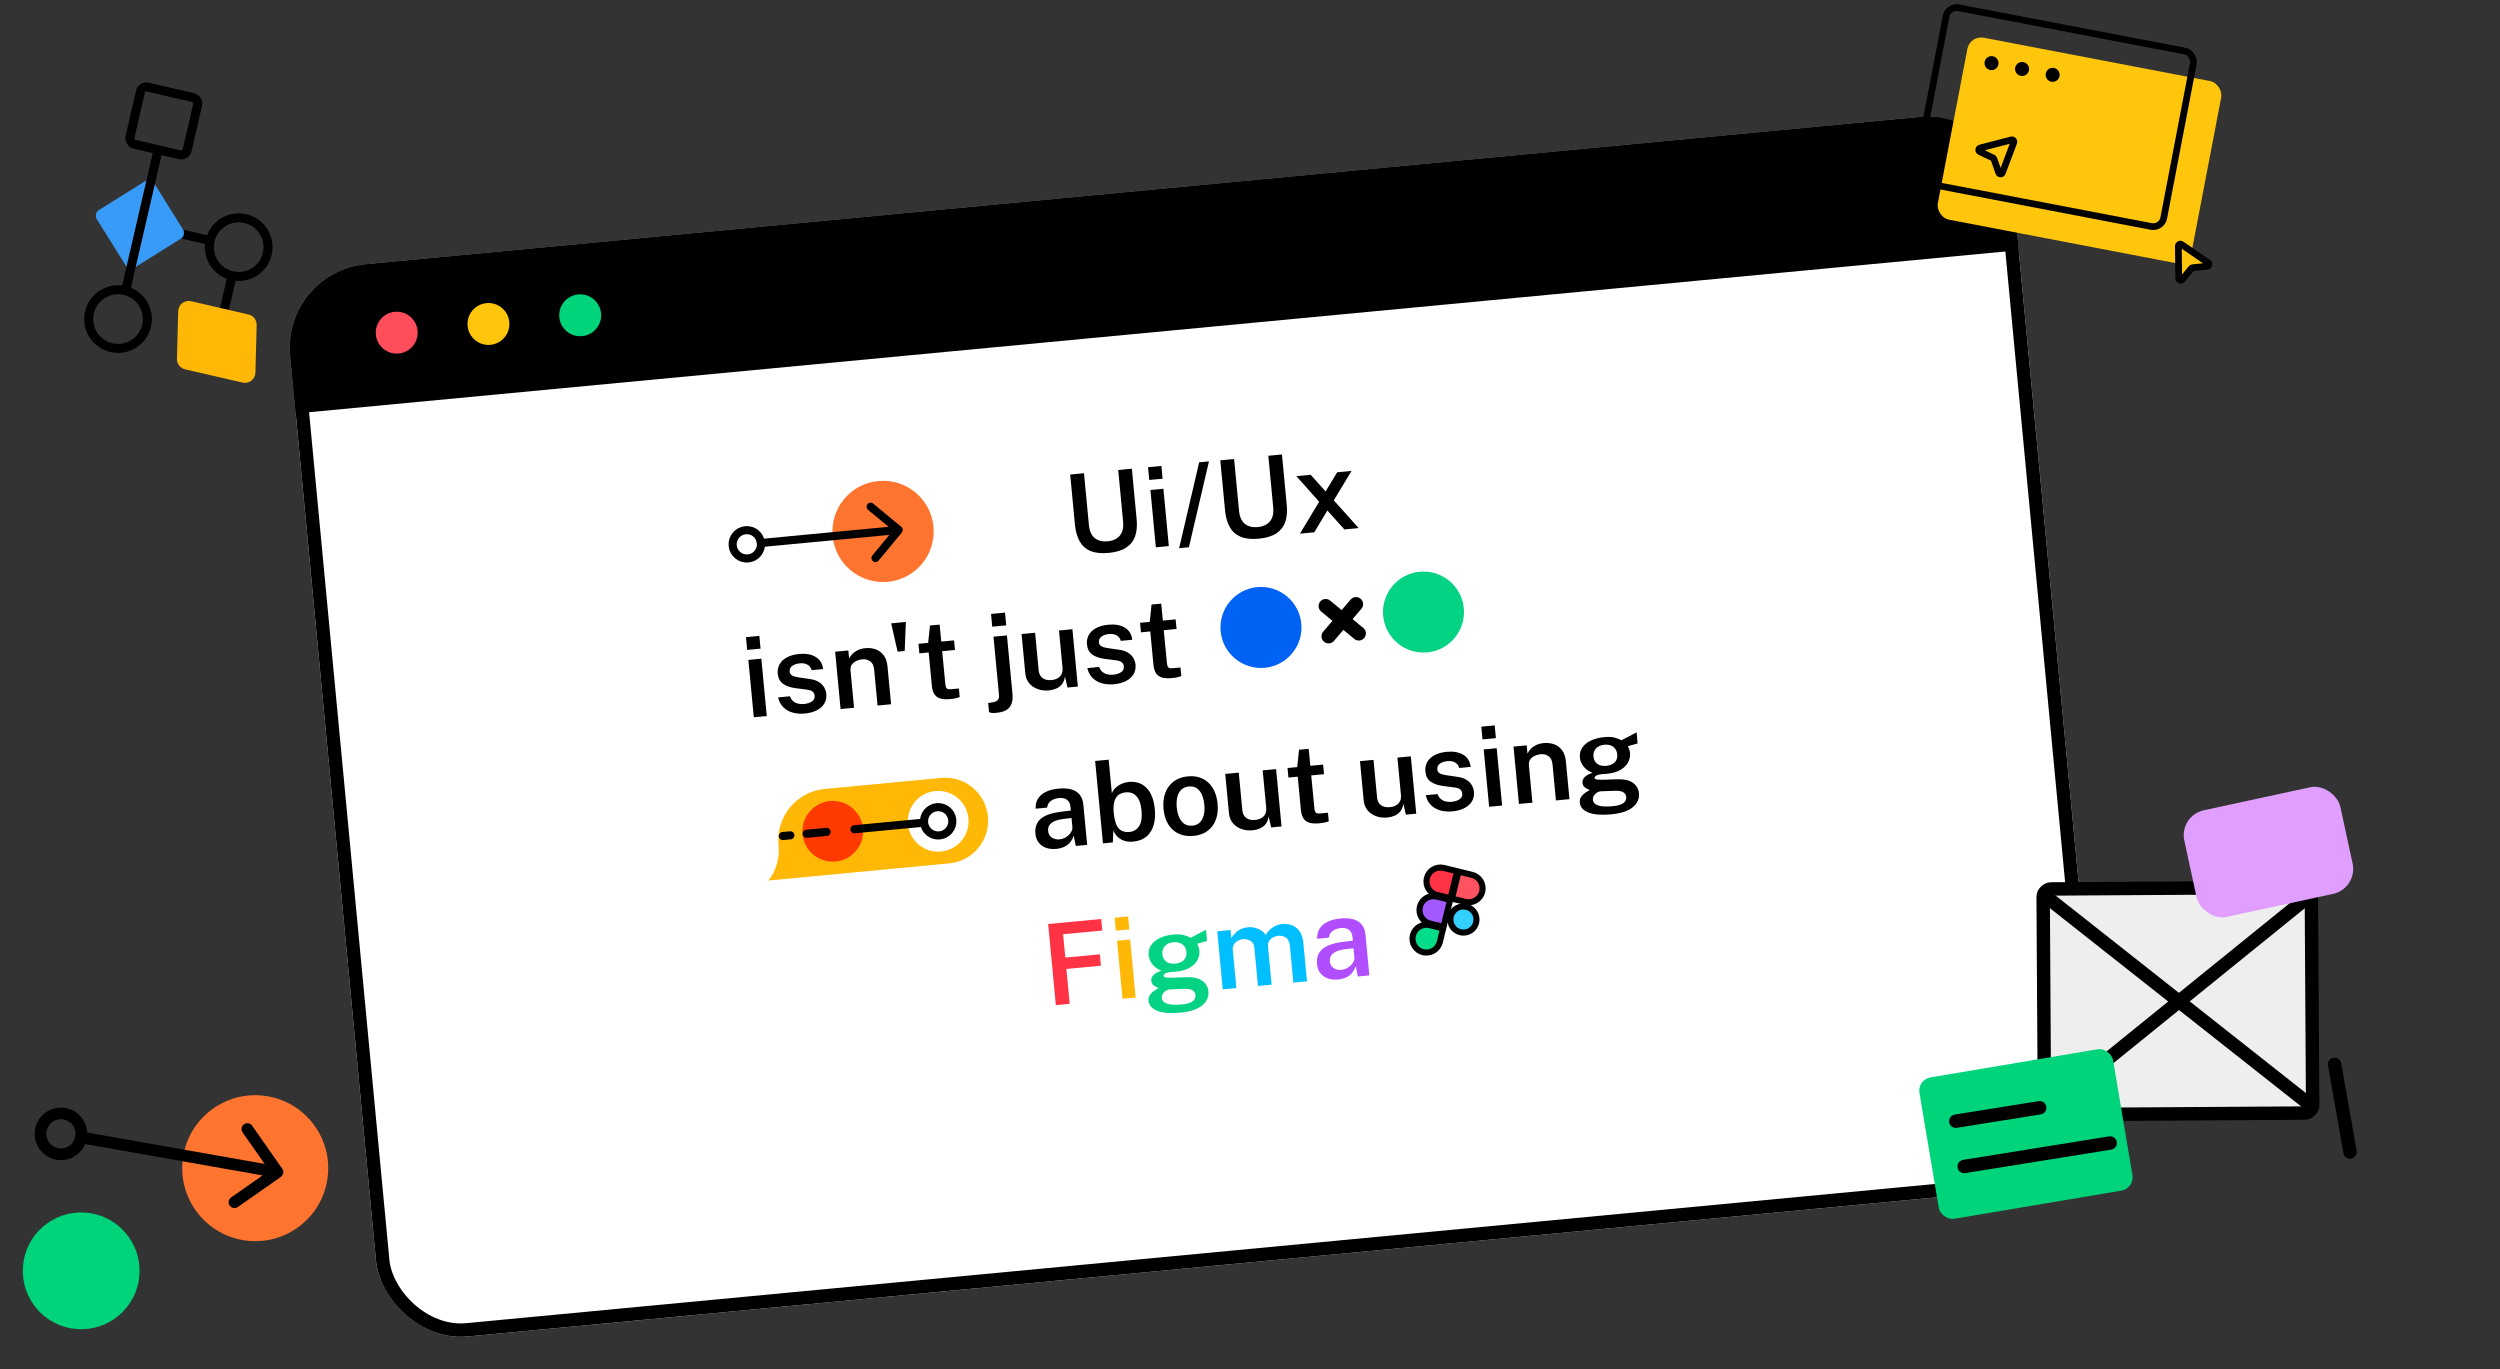 <svg width="745" height="408" viewBox="0 0 745 408" fill="none" xmlns="http://www.w3.org/2000/svg">
<rect x="0" y="0" width="745" height="408" fill="#333333" stroke="none"/>
<g clip-path="url(#clip0_589_252)">
<rect x="84.137" y="81.134" width="515.75" height="320.939" rx="24.976" transform="rotate(-5.413 84.137 81.134)" fill="white"/>
<path d="M86.493 105.998C85.192 92.266 95.269 80.079 109.001 78.778L572.723 34.837C586.455 33.535 598.642 43.613 599.943 57.345L601.575 74.564L88.125 123.217L86.493 105.998Z" fill="black"/>
<circle cx="118.224" cy="99.134" r="6.244" transform="rotate(-5.413 118.224 99.134)" fill="#FF4D5B"/>
<circle cx="145.56" cy="96.544" r="6.244" transform="rotate(-5.413 145.56 96.544)" fill="#FFC60B"/>
<circle cx="172.895" cy="93.954" r="6.244" transform="rotate(-5.413 172.895 93.954)" fill="#00D47B"/>
<path d="M338.729 154.838C338.909 156.733 338.754 158.387 338.266 159.8C337.776 161.203 336.888 162.332 335.602 163.187C334.326 164.031 332.586 164.557 330.383 164.765C328.18 164.974 326.366 164.779 324.942 164.181C323.528 163.57 322.453 162.605 321.717 161.285C320.979 159.954 320.518 158.309 320.332 156.348L318.916 141.409L323.031 141.019L324.486 156.371C324.661 158.222 325.242 159.545 326.229 160.341C327.227 161.135 328.502 161.459 330.056 161.312C331.102 161.213 331.993 160.934 332.727 160.475C333.462 160.016 334.001 159.371 334.345 158.538C334.687 157.694 334.799 156.65 334.681 155.405L333.227 140.053L337.292 139.668L338.729 154.838ZM346.691 145.647L348.31 162.733L344.443 163.1L342.824 146.013L346.691 145.647ZM346.097 138.85L346.457 142.651L342.474 143.029L342.114 139.228L346.097 138.85ZM351.385 163.359L357.347 137.768L360.272 137.491L354.294 163.083L351.385 163.359ZM383.462 150.599C383.641 152.494 383.487 154.148 382.998 155.561C382.509 156.964 381.621 158.093 380.335 158.948C379.059 159.792 377.319 160.318 375.116 160.527C372.912 160.735 371.099 160.541 369.675 159.942C368.261 159.331 367.186 158.366 366.449 157.046C365.712 155.716 365.25 154.07 365.065 152.109L363.649 137.171L367.764 136.781L369.218 152.132C369.394 153.983 369.975 155.306 370.962 156.102C371.96 156.896 373.235 157.22 374.788 157.073C375.835 156.974 376.726 156.695 377.46 156.236C378.195 155.778 378.734 155.132 379.077 154.299C379.42 153.455 379.532 152.411 379.414 151.166L377.959 135.815L382.024 135.429L383.462 150.599ZM404.891 157.372L400.627 157.776L395.556 152.121L391.654 158.626L387.391 159.03L393.109 149.518L386.317 141.892L390.581 141.488L395.036 146.451L398.479 140.739L402.759 140.334L397.471 149.105L404.891 157.372Z" fill="black"/>
<path d="M226.878 196.291L228.497 213.377L224.63 213.744L223.011 196.657L226.878 196.291ZM226.284 189.495L226.644 193.295L222.661 193.673L222.301 189.872L226.284 189.495ZM239.813 212.639C238.623 212.751 237.476 212.671 236.372 212.398C235.278 212.112 234.329 211.597 233.525 210.85C232.731 210.103 232.18 209.094 231.87 207.822L235.407 207.487C235.62 208.101 235.939 208.587 236.362 208.947C236.796 209.306 237.292 209.554 237.85 209.69C238.406 209.815 238.965 209.851 239.527 209.798C240.552 209.701 241.361 209.446 241.956 209.034C242.561 208.621 242.829 208.046 242.759 207.308C242.708 206.768 242.491 206.355 242.108 206.069C241.725 205.783 241.141 205.593 240.354 205.501L237.028 205.066C235.555 204.883 234.342 204.465 233.391 203.81C232.451 203.155 231.911 202.155 231.773 200.812C231.666 199.8 231.834 198.872 232.276 198.03C232.719 197.188 233.431 196.492 234.413 195.944C235.394 195.384 236.639 195.033 238.148 194.89C240.142 194.701 241.781 194.995 243.067 195.774C244.351 196.541 245.088 197.744 245.276 199.383L241.856 199.707C241.664 198.98 241.263 198.44 240.652 198.087C240.039 197.723 239.276 197.584 238.361 197.67C237.414 197.76 236.654 198.016 236.083 198.436C235.512 198.857 235.261 199.442 235.332 200.192C235.381 200.709 235.651 201.095 236.142 201.349C236.633 201.602 237.351 201.79 238.296 201.912L241.44 202.364C242.343 202.501 243.092 202.73 243.69 203.051C244.287 203.372 244.767 203.744 245.129 204.165C245.49 204.576 245.754 205.012 245.92 205.474C246.096 205.924 246.203 206.348 246.24 206.744C246.345 207.846 246.148 208.815 245.649 209.651C245.16 210.476 244.418 211.146 243.422 211.663C242.426 212.18 241.223 212.505 239.813 212.639ZM250.491 211.293L248.872 194.207L252.805 193.834L253.037 196.28C253.26 195.814 253.577 195.356 253.991 194.906C254.415 194.454 254.951 194.07 255.599 193.753C256.247 193.436 257.022 193.234 257.926 193.149C258.983 193.049 259.983 193.165 260.927 193.498C261.881 193.83 262.675 194.416 263.311 195.256C263.957 196.095 264.347 197.22 264.481 198.63L265.545 209.867L261.513 210.249L260.494 199.491C260.388 198.368 260 197.565 259.332 197.084C258.663 196.591 257.86 196.39 256.924 196.478C256.285 196.539 255.69 196.706 255.138 196.981C254.585 197.245 254.147 197.614 253.825 198.089C253.514 198.552 253.388 199.109 253.45 199.759L254.507 210.913L250.491 211.293ZM269.948 185.34L269.601 193.993L267.486 194.194L265.569 185.755L269.948 185.34ZM284.581 193.691L280.764 194.053L281.709 203.85C281.757 204.357 281.848 204.726 281.981 204.958C282.124 205.178 282.326 205.315 282.586 205.368C282.857 205.409 283.213 205.408 283.653 205.367L285.752 205.168L285.993 207.712C285.781 207.821 285.452 207.93 285.007 208.039C284.574 208.158 283.983 208.253 283.233 208.324C281.878 208.453 280.81 208.376 280.027 208.094C279.255 207.801 278.694 207.337 278.345 206.703C277.996 206.069 277.778 205.295 277.691 204.381L276.748 194.433L273.972 194.696L273.703 191.854L276.595 191.58L277.122 186.411L280.014 186.137L280.493 191.194L284.31 190.832L284.581 193.691ZM301.715 206.723C301.88 208.464 301.596 209.802 300.862 210.739C300.14 211.685 298.832 212.248 296.937 212.428C296.023 212.514 295.426 212.493 295.147 212.364C294.869 212.246 294.73 212.187 294.73 212.187L294.46 209.511L295.954 209.27C296.662 209.114 297.144 208.862 297.4 208.516C297.657 208.18 297.754 207.682 297.692 207.021L296.054 189.736L300.069 189.355L301.715 206.723ZM299.492 182.558L299.852 186.358L295.688 186.753L295.328 182.952L299.492 182.558ZM312.605 205.741C311.768 205.82 310.947 205.776 310.142 205.608C309.346 205.427 308.618 205.13 307.956 204.714C307.293 204.288 306.747 203.74 306.316 203.069C305.886 202.398 305.626 201.595 305.538 200.659L304.427 188.943L308.46 188.56L309.526 199.814C309.614 200.739 309.977 201.472 310.618 202.011C311.269 202.55 312.19 202.763 313.379 202.65C314.459 202.548 315.297 202.185 315.894 201.561C316.489 200.927 316.737 200.075 316.635 199.007L315.582 187.886L319.581 187.507L321.2 204.593L318.11 204.886L317.347 201.59C317.227 202.546 316.927 203.32 316.45 203.909C315.982 204.487 315.406 204.92 314.722 205.207C314.049 205.493 313.343 205.671 312.605 205.741ZM331.957 203.907C330.768 204.02 329.621 203.94 328.517 203.666C327.422 203.381 326.473 202.865 325.669 202.119C324.876 201.372 324.324 200.362 324.015 199.091L327.551 198.756C327.765 199.369 328.083 199.856 328.506 200.216C328.941 200.575 329.436 200.823 329.994 200.959C330.55 201.084 331.11 201.12 331.671 201.067C332.696 200.969 333.506 200.715 334.1 200.303C334.706 199.89 334.973 199.314 334.903 198.576C334.852 198.036 334.635 197.623 334.253 197.337C333.87 197.051 333.285 196.862 332.498 196.77L329.172 196.335C327.699 196.152 326.487 195.733 325.535 195.079C324.595 194.423 324.056 193.424 323.917 192.081C323.81 191.068 323.978 190.141 324.421 189.299C324.863 188.457 325.575 187.761 326.557 187.212C327.538 186.653 328.783 186.301 330.292 186.158C332.286 185.969 333.926 186.264 335.211 187.043C336.495 187.81 337.232 189.013 337.42 190.651L334 190.976C333.809 190.249 333.407 189.709 332.796 189.356C332.183 188.991 331.42 188.852 330.506 188.939C329.558 189.029 328.799 189.284 328.227 189.705C327.656 190.126 327.406 190.711 327.477 191.46C327.526 191.978 327.796 192.364 328.287 192.617C328.777 192.871 329.495 193.059 330.441 193.18L333.585 193.633C334.487 193.769 335.237 193.998 335.834 194.32C336.431 194.641 336.911 195.012 337.273 195.434C337.635 195.844 337.898 196.28 338.064 196.743C338.24 197.193 338.347 197.616 338.385 198.013C338.489 199.114 338.292 200.084 337.793 200.92C337.304 201.744 336.562 202.415 335.566 202.932C334.57 203.448 333.367 203.774 331.957 203.907ZM350.615 187.434L346.798 187.795L347.743 197.593C347.791 198.1 347.882 198.469 348.015 198.701C348.158 198.921 348.36 199.057 348.62 199.11C348.891 199.151 349.247 199.151 349.687 199.109L351.786 198.91L352.027 201.455C351.815 201.564 351.487 201.673 351.041 201.782C350.608 201.901 350.017 201.996 349.267 202.067C347.912 202.195 346.844 202.119 346.061 201.837C345.289 201.544 344.728 201.08 344.379 200.446C344.03 199.812 343.812 199.038 343.725 198.124L342.783 188.176L340.006 188.439L339.737 185.597L342.629 185.323L343.156 180.154L346.048 179.88L346.527 184.937L350.344 184.575L350.615 187.434Z" fill="black"/>
<path d="M314.737 252.977C313.646 253.08 312.647 252.975 311.739 252.661C310.841 252.334 310.109 251.82 309.542 251.118C308.985 250.404 308.656 249.507 308.554 248.427C308.375 246.544 308.918 245.058 310.182 243.972C311.457 242.884 313.586 242.176 316.567 241.849L319.105 241.542L318.996 240.385C318.91 239.482 318.573 238.802 317.986 238.347C317.408 237.879 316.558 237.704 315.435 237.822C314.61 237.911 313.868 238.181 313.211 238.633C312.563 239.072 312.172 239.748 312.036 240.661L308.615 240.985C308.571 239.811 308.814 238.805 309.346 237.965C309.888 237.113 310.675 236.444 311.707 235.957C312.738 235.459 313.953 235.144 315.352 235.012C316.982 234.857 318.33 234.946 319.396 235.279C320.461 235.611 321.274 236.162 321.836 236.932C322.397 237.69 322.732 238.642 322.841 239.788L323.976 251.768L320.588 252.089L319.983 249.045C319.488 250.392 318.791 251.359 317.89 251.944C317 252.518 315.949 252.862 314.737 252.977ZM315.784 250.127C316.28 250.08 316.762 249.945 317.23 249.723C317.696 249.49 318.114 249.2 318.481 248.854C318.847 248.497 319.128 248.115 319.323 247.707C319.529 247.299 319.612 246.885 319.572 246.466L319.317 243.773L317.221 244.005C316.187 244.114 315.294 244.31 314.543 244.592C313.791 244.874 313.217 245.268 312.82 245.772C312.433 246.265 312.276 246.891 312.348 247.651C312.431 248.521 312.798 249.176 313.451 249.614C314.103 250.041 314.881 250.212 315.784 250.127ZM337.734 250.798C336.819 250.884 336.026 250.837 335.353 250.657C334.68 250.476 334.105 250.213 333.628 249.87C333.161 249.525 332.775 249.145 332.469 248.729C332.173 248.301 331.939 247.89 331.769 247.495L331.638 251.042L328.68 251.322L326.353 226.767L330.385 226.384L331.329 236.349C331.474 236.002 331.685 235.648 331.962 235.288C332.251 234.928 332.607 234.588 333.033 234.27C333.459 233.952 333.95 233.683 334.507 233.463C335.074 233.232 335.71 233.083 336.416 233.016C338.542 232.814 340.293 233.41 341.67 234.802C343.047 236.194 343.87 238.312 344.139 241.154C344.309 242.95 344.183 244.546 343.759 245.942C343.347 247.337 342.636 248.46 341.628 249.312C340.629 250.151 339.331 250.646 337.734 250.798ZM336.627 247.918C337.828 247.804 338.769 247.232 339.449 246.2C340.129 245.169 340.368 243.579 340.164 241.431C339.987 239.558 339.489 238.177 338.671 237.287C337.852 236.387 336.782 235.999 335.46 236.124C334.512 236.214 333.756 236.502 333.191 236.989C332.637 237.475 332.251 238.157 332.034 239.033C331.828 239.909 331.778 240.969 331.885 242.215C332.092 244.396 332.571 245.929 333.321 246.814C334.082 247.687 335.184 248.055 336.627 247.918ZM355.649 249.1C354.019 249.255 352.565 249.042 351.287 248.463C350.009 247.873 348.971 246.954 348.175 245.707C347.39 244.458 346.91 242.914 346.736 241.075C346.567 239.29 346.738 237.695 347.249 236.291C347.772 234.885 348.604 233.75 349.745 232.887C350.885 232.023 352.299 231.511 353.984 231.351C355.615 231.197 357.064 231.42 358.333 232.023C359.601 232.625 360.624 233.562 361.4 234.833C362.187 236.104 362.67 237.675 362.847 239.548C363.011 241.278 362.842 242.833 362.339 244.215C361.846 245.584 361.035 246.7 359.905 247.563C358.787 248.425 357.368 248.937 355.649 249.1ZM355.376 246.041C356.301 245.954 357.038 245.628 357.584 245.065C358.142 244.501 358.523 243.765 358.726 242.856C358.94 241.947 358.993 240.93 358.887 239.807C358.788 238.76 358.564 237.809 358.216 236.952C357.879 236.095 357.383 235.431 356.727 234.959C356.081 234.476 355.262 234.281 354.271 234.375C353.334 234.464 352.581 234.785 352.011 235.339C351.451 235.882 351.059 236.608 350.834 237.518C350.619 238.417 350.566 239.439 350.674 240.585C350.772 241.62 350.996 242.572 351.345 243.439C351.704 244.294 352.212 244.969 352.87 245.462C353.527 245.944 354.363 246.137 355.376 246.041ZM373.301 247.427C372.463 247.507 371.642 247.462 370.837 247.294C370.042 247.114 369.313 246.816 368.652 246.401C367.989 245.975 367.442 245.426 367.012 244.755C366.582 244.085 366.322 243.281 366.233 242.345L365.123 230.629L369.155 230.247L370.221 241.5C370.309 242.426 370.673 243.158 371.313 243.698C371.965 244.236 372.885 244.449 374.075 244.336C375.154 244.234 375.993 243.871 376.589 243.248C377.185 242.613 377.432 241.762 377.331 240.693L376.277 229.572L380.276 229.193L381.895 246.28L378.805 246.572L378.043 243.277C377.922 244.233 377.623 245.006 377.145 245.596C376.678 246.174 376.102 246.606 375.418 246.893C374.744 247.18 374.039 247.358 373.301 247.427ZM394.56 230.707L390.743 231.069L391.688 240.867C391.736 241.373 391.827 241.743 391.96 241.975C392.103 242.195 392.305 242.331 392.565 242.384C392.836 242.425 393.192 242.425 393.632 242.383L395.731 242.184L395.972 244.729C395.76 244.838 395.432 244.947 394.986 245.056C394.553 245.175 393.962 245.27 393.212 245.341C391.857 245.469 390.789 245.392 390.006 245.111C389.234 244.817 388.673 244.354 388.324 243.72C387.975 243.086 387.757 242.312 387.67 241.397L386.728 231.45L383.951 231.713L383.682 228.87L386.574 228.596L387.101 223.428L389.993 223.154L390.472 228.21L394.289 227.849L394.56 230.707ZM413.45 243.623C412.613 243.702 411.792 243.658 410.987 243.49C410.192 243.309 409.463 243.012 408.801 242.596C408.139 242.17 407.592 241.622 407.162 240.951C406.731 240.28 406.472 239.477 406.383 238.54L405.273 226.825L409.305 226.442L410.371 237.696C410.459 238.621 410.823 239.354 411.463 239.893C412.114 240.432 413.035 240.645 414.225 240.532C415.304 240.43 416.142 240.067 416.739 239.443C417.335 238.809 417.582 237.957 417.481 236.889L416.427 225.768L420.426 225.389L422.045 242.475L418.955 242.768L418.192 239.472C418.072 240.428 417.773 241.202 417.295 241.791C416.827 242.369 416.252 242.802 415.567 243.089C414.894 243.375 414.189 243.553 413.45 243.623ZM432.803 241.789C431.613 241.902 430.466 241.822 429.362 241.548C428.268 241.263 427.319 240.747 426.514 240.001C425.721 239.254 425.169 238.244 424.86 236.973L428.396 236.638C428.61 237.251 428.929 237.738 429.352 238.098C429.786 238.457 430.282 238.705 430.839 238.841C431.396 238.966 431.955 239.002 432.517 238.949C433.541 238.851 434.351 238.597 434.945 238.185C435.551 237.772 435.819 237.196 435.749 236.458C435.698 235.918 435.481 235.505 435.098 235.219C434.715 234.933 434.13 234.744 433.343 234.652L430.018 234.217C428.544 234.034 427.332 233.615 426.381 232.961C425.44 232.305 424.901 231.306 424.763 229.963C424.656 228.95 424.823 228.023 425.266 227.181C425.709 226.339 426.421 225.643 427.403 225.094C428.383 224.535 429.628 224.183 431.137 224.04C433.131 223.851 434.771 224.146 436.056 224.925C437.341 225.692 438.077 226.895 438.266 228.533L434.845 228.857C434.654 228.131 434.253 227.591 433.641 227.238C433.029 226.873 432.265 226.734 431.351 226.821C430.404 226.911 429.644 227.166 429.073 227.587C428.501 228.008 428.251 228.593 428.322 229.342C428.371 229.86 428.641 230.246 429.132 230.499C429.623 230.753 430.341 230.941 431.286 231.062L434.43 231.514C435.332 231.651 436.082 231.88 436.679 232.202C437.277 232.523 437.756 232.894 438.119 233.316C438.48 233.726 438.744 234.162 438.91 234.625C439.086 235.075 439.193 235.498 439.23 235.895C439.334 236.996 439.137 237.966 438.639 238.802C438.15 239.626 437.407 240.297 436.412 240.814C435.416 241.33 434.213 241.656 432.803 241.789ZM446.01 222.964L447.629 240.051L443.762 240.417L442.143 223.331L446.01 222.964ZM445.416 216.168L445.776 219.969L441.793 220.346L441.433 216.545L445.416 216.168ZM452.647 239.575L451.028 222.489L454.961 222.116L455.193 224.562C455.415 224.096 455.733 223.638 456.146 223.188C456.57 222.736 457.106 222.352 457.754 222.035C458.402 221.718 459.178 221.517 460.081 221.431C461.139 221.331 462.139 221.447 463.082 221.78C464.036 222.112 464.831 222.698 465.466 223.538C466.113 224.377 466.503 225.502 466.636 226.912L467.701 238.149L463.669 238.531L462.65 227.773C462.543 226.65 462.156 225.847 461.488 225.366C460.819 224.873 460.016 224.672 459.08 224.76C458.441 224.821 457.845 224.989 457.293 225.263C456.74 225.527 456.303 225.896 455.981 226.371C455.669 226.834 455.544 227.391 455.606 228.041L456.663 239.195L452.647 239.575ZM480.132 242.673C477.257 242.946 475.012 242.769 473.396 242.144C471.781 241.519 470.91 240.535 470.782 239.191C470.725 238.585 470.825 238.064 471.084 237.628C471.343 237.192 471.664 236.823 472.046 236.52C472.429 236.217 472.784 235.978 473.112 235.802C473.44 235.627 473.65 235.501 473.743 235.426C473.546 235.333 473.284 235.213 472.959 235.066C472.634 234.919 472.33 234.704 472.047 234.419C471.776 234.134 471.617 233.743 471.57 233.247C471.515 232.674 471.735 232.12 472.229 231.584C472.734 231.047 473.522 230.622 474.592 230.31C473.475 229.893 472.588 229.272 471.931 228.444C471.275 227.617 470.902 226.73 470.812 225.783C470.706 224.659 470.939 223.664 471.513 222.799C472.098 221.932 472.954 221.228 474.081 220.688C475.219 220.147 476.559 219.803 478.101 219.657C479.247 219.548 480.206 219.585 480.98 219.767C481.753 219.95 482.485 220.225 483.175 220.593C483.387 220.484 483.684 220.334 484.066 220.142C484.458 219.938 484.882 219.72 485.338 219.488C485.793 219.245 486.227 219.015 486.64 218.798C487.063 218.569 487.423 218.379 487.72 218.228L488.001 221.553L485.094 222.362C485.267 222.668 485.41 223.005 485.523 223.372C485.646 223.738 485.722 224.064 485.749 224.351C485.843 225.342 485.649 226.289 485.168 227.19C484.696 228.08 483.928 228.831 482.863 229.443C481.81 230.054 480.457 230.438 478.804 230.594C478.639 230.61 478.413 230.626 478.125 230.642C477.838 230.658 477.605 230.669 477.428 230.675C476.539 230.792 475.937 230.955 475.624 231.162C475.31 231.37 475.163 231.578 475.183 231.788C475.211 232.085 475.478 232.26 475.983 232.312C476.488 232.364 477.289 232.377 478.387 232.351C478.775 232.337 479.284 232.316 479.915 232.29C480.546 232.263 481.25 232.241 482.027 232.223C483.988 232.159 485.511 232.51 486.594 233.274C487.677 234.027 488.283 235.082 488.411 236.437C488.561 238.012 487.956 239.375 486.598 240.527C485.24 241.678 483.085 242.393 480.132 242.673ZM480.586 240.246C482.029 240.109 483.079 239.81 483.735 239.347C484.392 238.885 484.683 238.268 484.61 237.497C484.554 236.902 484.271 236.44 483.762 236.11C483.253 235.78 482.527 235.627 481.584 235.65L477.246 235.794C476.769 235.806 476.326 235.937 475.916 236.187C475.516 236.425 475.202 236.738 474.972 237.126C474.741 237.504 474.645 237.908 474.686 238.337C474.762 239.142 475.282 239.704 476.246 240.024C477.212 240.354 478.658 240.429 480.586 240.246ZM478.713 228.219C479.759 228.12 480.582 227.775 481.182 227.184C481.781 226.583 482.034 225.792 481.941 224.812C481.845 223.798 481.445 223.041 480.742 222.541C480.038 222.03 479.163 221.824 478.116 221.923C477.047 222.024 476.21 222.392 475.603 223.028C475.007 223.662 474.757 224.481 474.852 225.483C474.942 226.431 475.327 227.15 476.007 227.641C476.687 228.133 477.589 228.325 478.713 228.219Z" fill="black"/>
<path d="M312.353 275.355L328.163 273.857L328.473 277.301L316.807 278.407L317.466 285.359L327.761 284.384L328.083 287.776L317.788 288.752L318.771 299.13L314.643 299.522L312.353 275.355Z" fill="#FF3344"/>
<path d="M336.785 279.987L338.422 297.268L334.511 297.639L332.874 280.358L336.785 279.987ZM336.184 273.114L336.548 276.958L332.52 277.339L332.156 273.495L336.184 273.114Z" fill="#FFB805"/>
<path d="M351.729 301.774C348.821 302.05 346.551 301.872 344.917 301.24C343.283 300.607 342.402 299.612 342.273 298.252C342.215 297.64 342.317 297.113 342.579 296.672C342.84 296.231 343.165 295.858 343.552 295.551C343.938 295.245 344.298 295.003 344.629 294.825C344.961 294.648 345.174 294.521 345.268 294.444C345.068 294.351 344.803 294.23 344.475 294.081C344.146 293.932 343.838 293.714 343.553 293.426C343.278 293.138 343.117 292.743 343.069 292.241C343.014 291.662 343.237 291.101 343.736 290.559C344.247 290.016 345.044 289.587 346.127 289.27C344.996 288.849 344.099 288.22 343.435 287.384C342.771 286.547 342.394 285.65 342.303 284.692C342.196 283.555 342.432 282.549 343.012 281.674C343.604 280.797 344.469 280.085 345.609 279.539C346.76 278.991 348.116 278.644 349.675 278.496C350.834 278.386 351.805 278.423 352.586 278.608C353.368 278.792 354.109 279.071 354.807 279.443C355.022 279.333 355.322 279.181 355.708 278.987C356.105 278.78 356.533 278.56 356.995 278.325C357.455 278.079 357.894 277.846 358.311 277.627C358.739 277.395 359.103 277.204 359.403 277.051L359.688 280.414L356.747 281.232C356.923 281.541 357.067 281.882 357.181 282.253C357.306 282.624 357.383 282.954 357.41 283.243C357.505 284.246 357.309 285.203 356.822 286.115C356.345 287.015 355.569 287.774 354.492 288.393C353.426 289.011 352.058 289.4 350.386 289.558C350.219 289.574 349.99 289.59 349.7 289.606C349.409 289.623 349.174 289.634 348.994 289.639C348.095 289.758 347.487 289.923 347.169 290.133C346.852 290.343 346.703 290.553 346.724 290.765C346.752 291.066 347.022 291.243 347.533 291.296C348.043 291.348 348.854 291.361 349.965 291.335C350.357 291.32 350.872 291.299 351.51 291.273C352.148 291.246 352.86 291.224 353.645 291.205C355.629 291.141 357.169 291.495 358.265 292.268C359.36 293.03 359.973 294.096 360.103 295.467C360.254 297.06 359.642 298.439 358.269 299.603C356.895 300.768 354.715 301.491 351.729 301.774ZM352.188 299.319C353.648 299.181 354.71 298.878 355.374 298.411C356.037 297.943 356.332 297.319 356.259 296.539C356.202 295.938 355.916 295.47 355.401 295.137C354.886 294.803 354.151 294.648 353.198 294.671L348.811 294.817C348.328 294.829 347.88 294.961 347.465 295.214C347.061 295.455 346.743 295.772 346.51 296.165C346.276 296.546 346.18 296.955 346.221 297.389C346.298 298.203 346.824 298.771 347.799 299.095C348.775 299.429 350.238 299.504 352.188 299.319ZM350.294 287.155C351.352 287.055 352.185 286.706 352.791 286.109C353.397 285.501 353.653 284.701 353.559 283.71C353.462 282.684 353.058 281.919 352.346 281.413C351.634 280.896 350.749 280.688 349.69 280.788C348.61 280.89 347.762 281.263 347.149 281.906C346.546 282.547 346.293 283.375 346.389 284.389C346.48 285.347 346.869 286.075 347.557 286.572C348.245 287.069 349.157 287.263 350.294 287.155Z" fill="#03D383"/>
<path d="M364.38 294.809L362.743 277.528L366.704 277.152L366.938 279.626C367.368 278.821 367.985 278.099 368.79 277.46C369.607 276.821 370.683 276.438 372.02 276.311C372.633 276.253 373.261 276.3 373.905 276.453C374.561 276.604 375.175 276.861 375.749 277.223C376.334 277.583 376.817 278.054 377.198 278.637C377.667 277.772 378.328 277.034 379.181 276.425C380.045 275.815 381.045 275.456 382.182 275.348C382.806 275.289 383.456 275.329 384.132 275.467C384.82 275.604 385.464 275.88 386.065 276.296C386.667 276.711 387.179 277.309 387.601 278.089C388.023 278.859 388.291 279.851 388.406 281.065L389.483 292.43L385.422 292.815L384.391 281.935C384.31 281.077 384.095 280.417 383.748 279.955C383.401 279.493 382.978 279.185 382.48 279.03C381.992 278.863 381.48 278.804 380.946 278.855C380.467 278.9 379.974 279.042 379.468 279.282C378.974 279.519 378.563 279.873 378.237 280.343C377.921 280.811 377.799 281.413 377.868 282.148L378.937 293.429L374.876 293.814L373.783 282.282C373.726 281.681 373.523 281.194 373.173 280.822C372.823 280.451 372.399 280.187 371.901 280.032C371.413 279.865 370.924 279.805 370.433 279.851C369.932 279.898 369.429 280.053 368.926 280.314C368.433 280.574 368.035 280.938 367.731 281.405C367.427 281.873 367.307 282.452 367.373 283.143L368.442 294.424L364.38 294.809Z" fill="#01BEFF"/>
<path d="M398.722 291.892C397.618 291.996 396.608 291.89 395.69 291.572C394.782 291.242 394.041 290.722 393.468 290.012C392.905 289.29 392.571 288.382 392.468 287.291C392.287 285.385 392.836 283.883 394.115 282.784C395.405 281.684 397.557 280.968 400.572 280.637L403.14 280.327L403.029 279.157C402.942 278.243 402.602 277.556 402.007 277.095C401.423 276.622 400.563 276.445 399.428 276.564C398.593 276.654 397.843 276.928 397.178 277.384C396.523 277.828 396.127 278.512 395.99 279.436L392.53 279.764C392.485 278.576 392.732 277.558 393.269 276.709C393.817 275.848 394.613 275.171 395.657 274.678C396.7 274.175 397.929 273.856 399.344 273.722C400.993 273.566 402.356 273.656 403.433 273.992C404.511 274.329 405.334 274.886 405.902 275.664C406.469 276.431 406.808 277.394 406.918 278.552L408.066 290.669L404.64 290.994L404.027 287.915C403.527 289.278 402.822 290.255 401.911 290.848C401.01 291.428 399.947 291.776 398.722 291.892ZM399.781 289.009C400.282 288.961 400.769 288.825 401.243 288.601C401.715 288.365 402.137 288.072 402.508 287.722C402.879 287.361 403.163 286.974 403.36 286.562C403.568 286.149 403.652 285.731 403.612 285.307L403.354 282.583L401.234 282.817C400.188 282.928 399.285 283.126 398.525 283.411C397.765 283.697 397.185 284.095 396.783 284.605C396.392 285.103 396.233 285.737 396.306 286.505C396.389 287.386 396.761 288.047 397.421 288.491C398.08 288.923 398.867 289.096 399.781 289.009Z" fill="#AF4DFF"/>
<circle cx="263.157" cy="158.363" r="15.09" transform="rotate(-5.413 263.157 158.363)" fill="#FF742E"/>
<path d="M268.745 158.691C269.17 158.178 269.098 157.417 268.584 156.992L260.211 150.068C259.697 149.643 258.936 149.716 258.511 150.229C258.086 150.743 258.159 151.504 258.672 151.929L266.115 158.083L259.961 165.526C259.536 166.039 259.608 166.8 260.122 167.225C260.636 167.65 261.397 167.578 261.821 167.064L268.745 158.691ZM225.664 163.129L267.928 159.124L267.701 156.72L225.436 160.725L225.664 163.129Z" fill="black"/>
<circle cx="222.545" cy="162.212" r="4.225" transform="rotate(-5.413 222.545 162.212)" stroke="black" stroke-width="2.414"/>
<circle cx="375.772" cy="186.983" r="12.072" transform="rotate(-5.413 375.772 186.983)" fill="#0062F4"/>
<circle cx="424.201" cy="182.394" r="12.072" transform="rotate(-5.413 424.201 182.394)" fill="#03D383"/>
<path d="M395.053 180.609L404.92 188.768" stroke="black" stroke-width="4.225" stroke-linecap="round"/>
<path d="M404.093 180.036L395.907 189.622" stroke="black" stroke-width="4.225" stroke-linecap="round"/>
<path d="M232.006 251.761C231.21 243.356 237.377 235.897 245.782 235.101L280.463 231.815C287.496 231.148 293.739 236.31 294.405 243.344C295.072 250.378 289.91 256.62 282.876 257.287L229.007 262.391C231.301 259.441 232.382 255.726 232.029 252.005L232.006 251.761Z" fill="#FFB805"/>
<circle cx="248.16" cy="247.726" r="9.054" transform="rotate(-5.413 248.16 247.726)" fill="#FF3A01"/>
<circle cx="279.579" cy="244.748" r="9.054" transform="rotate(-5.413 279.579 244.748)" fill="white"/>
<circle cx="279.579" cy="244.748" r="4.225" transform="rotate(-5.413 279.579 244.748)" fill="white" stroke="black" stroke-width="2.414"/>
<path d="M233.285 249.135L235.52 248.923" stroke="black" stroke-width="2.414" stroke-linecap="round"/>
<path d="M240.385 248.462L246.318 247.9" stroke="black" stroke-width="2.414" stroke-linecap="round"/>
<path d="M254.611 247.114L275.267 245.157" stroke="black" stroke-width="2.414" stroke-linecap="round"/>
<path d="M425.208 261.688C425.753 259.461 428 258.099 430.226 258.644L434.229 259.625L432.254 267.687L428.251 266.706C426.025 266.161 424.663 263.914 425.208 261.688Z" fill="#FF3344" stroke="black" stroke-width="1.811" stroke-linejoin="round"/>
<path d="M423.127 270.217C423.673 267.991 425.919 266.629 428.146 267.174L432.148 268.155L430.173 276.216L426.171 275.236C423.944 274.69 422.582 272.444 423.127 270.217Z" fill="#A259FF" stroke="black" stroke-width="1.811" stroke-linejoin="round"/>
<path d="M421.039 278.743C421.584 276.515 423.834 275.147 426.059 275.692L430.062 276.673L429.071 280.718C428.527 282.936 426.288 284.294 424.07 283.751C421.853 283.208 420.495 280.963 421.039 278.743Z" fill="#03DD89" stroke="black" stroke-width="1.811" stroke-linejoin="round"/>
<path d="M434.65 259.728L438.653 260.708C440.879 261.254 442.242 263.501 441.696 265.727C441.151 267.953 438.904 269.316 436.678 268.77L432.675 267.79L434.65 259.728Z" fill="#FF5260" stroke="black" stroke-width="1.811" stroke-linejoin="round"/>
<circle cx="436.099" cy="274.017" r="3.899" transform="rotate(13.765 436.099 274.017)" fill="#33CFFF" stroke="black" stroke-width="1.811" stroke-linejoin="round"/>
</g>
<rect x="86.317" y="82.936" width="511.75" height="316.939" rx="22.976" transform="rotate(-5.413 86.317 82.936)" stroke="black" stroke-width="4"/>
<rect x="42.262" y="25.554" width="17.485" height="17.485" rx="1.791" transform="rotate(13.009 42.262 25.554)" stroke="black" stroke-width="2.69" stroke-linejoin="round"/>
<circle cx="71.134" cy="73.652" r="8.742" transform="rotate(13.009 71.134 73.652)" stroke="black" stroke-width="2.69"/>
<circle cx="35.17" cy="95.086" r="8.742" transform="rotate(13.009 35.17 95.086)" stroke="black" stroke-width="2.69"/>
<path d="M53.559 69.591L62.511 71.66" stroke="black" stroke-width="2.69" stroke-linecap="round"/>
<rect x="27.794" y="63.639" width="20.175" height="20.175" rx="2.017" transform="rotate(-31.991 27.794 63.639)" fill="#389BF8"/>
<path d="M46.808 46.035L37.574 86.004" stroke="black" stroke-width="2.69" stroke-linecap="round"/>
<path d="M69.015 82.825L66.777 92.511" stroke="black" stroke-width="2.69" stroke-linecap="round"/>
<path d="M53.106 92.738C53.158 90.755 55.014 89.318 56.947 89.764L74.056 93.718C75.509 94.053 76.524 95.365 76.485 96.855L76.116 111.038C76.064 113.021 74.207 114.458 72.275 114.012L55.165 110.059C53.713 109.723 52.698 108.412 52.736 106.922L53.106 92.738Z" fill="#FFB805"/>
<circle cx="76.055" cy="348.118" r="21.749" transform="rotate(10.021 76.055 348.118)" fill="#FF742E"/>
<path d="M83.693 350.717C84.48 350.166 84.672 349.081 84.121 348.293L75.144 335.463C74.593 334.676 73.508 334.484 72.721 335.035C71.933 335.586 71.742 336.67 72.293 337.458L80.272 348.863L68.867 356.842C68.08 357.393 67.888 358.478 68.439 359.266C68.99 360.053 70.075 360.245 70.862 359.694L83.693 350.717ZM22.137 340.357L82.393 351.004L82.998 347.578L22.742 336.93L22.137 340.357Z" fill="black"/>
<circle cx="18.156" cy="337.887" r="6.09" transform="rotate(10.021 18.156 337.887)" stroke="black" stroke-width="3.48"/>
<circle cx="24.194" cy="378.708" r="17.399" transform="rotate(10.021 24.194 378.708)" fill="#00D47B"/>
<rect x="587.067" y="10.456" width="77.006" height="55.208" rx="4.178" transform="rotate(10.844 587.067 10.456)" fill="#FFC60B"/>
<rect x="580.542" y="1.715" width="75.006" height="53.208" rx="3.178" transform="rotate(10.844 580.542 1.715)" stroke="black" stroke-width="2"/>
<circle cx="593.47" cy="18.812" r="2.089" transform="rotate(10.844 593.47 18.812)" fill="black"/>
<circle cx="602.578" cy="20.557" r="2.089" transform="rotate(10.844 602.578 20.557)" fill="black"/>
<circle cx="611.687" cy="22.302" r="2.089" transform="rotate(10.844 611.687 22.302)" fill="black"/>
<path d="M599.417 41.678C599.875 41.559 600.277 42.006 600.11 42.449L596.721 51.46C596.529 51.969 595.805 51.962 595.624 51.448L594.193 47.378C594.141 47.232 594.033 47.112 593.893 47.045L589.996 45.194C589.504 44.96 589.572 44.239 590.1 44.102L599.417 41.678Z" fill="#FFC60B" stroke="black" stroke-width="2"/>
<path d="M649.153 73.324C649.147 72.851 649.677 72.568 650.067 72.837L657.998 78.294C658.447 78.603 658.265 79.304 657.722 79.356L653.428 79.766C653.273 79.781 653.131 79.857 653.032 79.977L650.298 83.314C649.953 83.735 649.269 83.496 649.263 82.951L649.153 73.324Z" fill="#FFC60B" stroke="black" stroke-width="2"/>
<rect x="609.259" y="332.172" width="67.252" height="79.93" rx="2.35" transform="rotate(-90.353 609.259 332.172)" fill="#EEEEEE" stroke="black" stroke-width="4"/>
<path d="M609.26 330.856L689.397 266.004" stroke="black" stroke-width="4" stroke-linecap="round"/>
<path d="M610.576 267.853L688.08 329.007" stroke="black" stroke-width="4" stroke-linecap="round"/>
<rect x="649.32" y="243.065" width="47.571" height="32.494" rx="7.603" transform="rotate(-12.207 649.32 243.065)" fill="#E09EFF"/>
<rect x="571.33" y="321.727" width="58.518" height="42.721" rx="4" transform="rotate(-9.554 571.33 321.727)" fill="#00D47B"/>
<path d="M582.832 334.117L607.832 330.114M585.334 347.617L628.833 340.611" stroke="black" stroke-width="4" stroke-linecap="round"/>
<path d="M695.71 317.207L700.315 343.304" stroke="black" stroke-width="4" stroke-linecap="round"/>
<defs>
<clipPath id="clip0_589_252">
<rect x="84.137" y="81.134" width="515.75" height="320.939" rx="24.976" transform="rotate(-5.413 84.137 81.134)" fill="white"/>
</clipPath>
</defs>
</svg>
